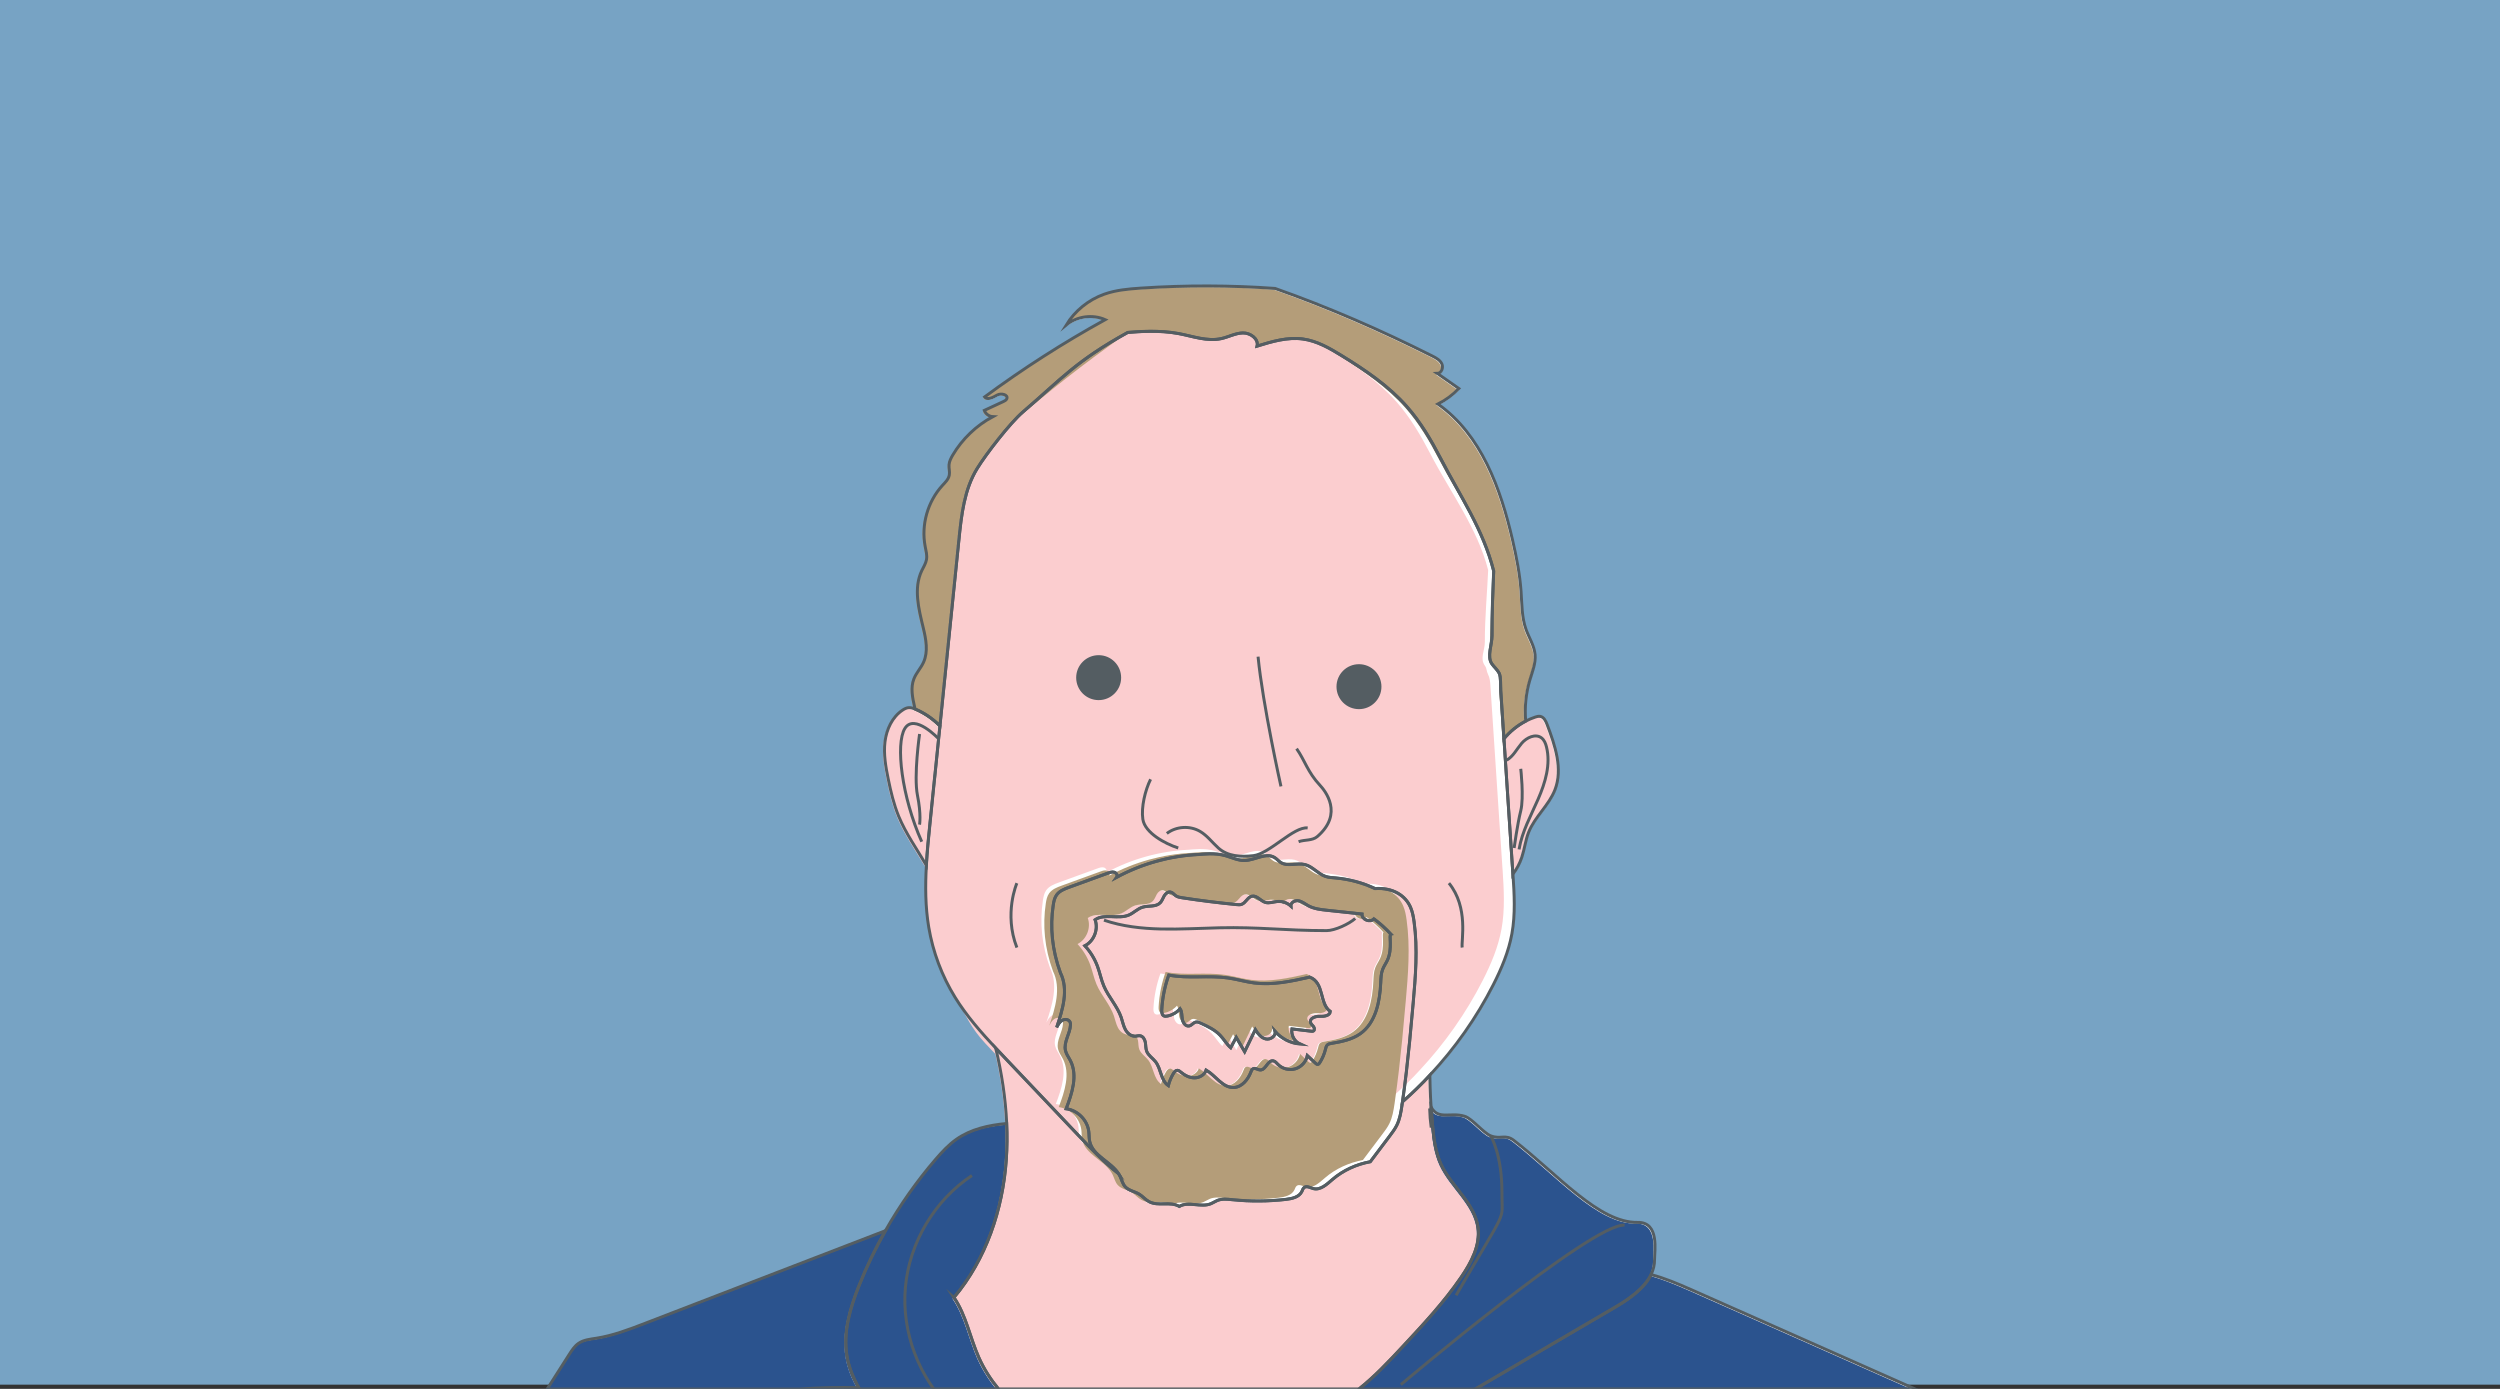 <?xml version="1.0" encoding="UTF-8"?>
<svg id="Layer_1" xmlns="http://www.w3.org/2000/svg" xmlns:xlink="http://www.w3.org/1999/xlink" version="1.1" viewBox="0 0 841.89 467.72">
  <rect x="0" y="0" width="841.89" height="467.72" fill="#333333" stroke="none"/>
  <!-- Generator: Adobe Illustrator 29.5.0, SVG Export Plug-In . SVG Version: 2.1.0 Build 137)  -->
  <defs>
    <style>
      .st0, .st1 {
        fill: none;
      }

      .st2 {
        fill: #77a3c4;
      }

      .st3 {
        fill: #fbcdcf;
      }

      .st1, .st4 {
        stroke: #545d62;
        stroke-miterlimit: 10;
      }

      .st5 {
        fill: #b49d79;
      }

      .st6 {
        fill: #fff;
      }

      .st4 {
        fill: #545d62;
      }

      .st7 {
        fill: #9abbd4;
      }

      .st8 {
        fill: #2b538e;
      }

      .st9 {
        clip-path: url(#clippath);
      }
    </style>
    <clipPath id="clippath">
      <rect class="st0" x="8.08" y="-560.13" width="841.89" height="468.22"/>
    </clipPath>
  </defs>
  <rect class="st2" width="841.89" height="466.29"/>
  <g class="st9">
    <path class="st6" d="M745.21-29.68c-16.51-22.57-31.19-46.48-43.86-71.41-10.16-20-19.19-40.91-33.54-58.16-24.72-29.72-64.92-45.78-103.31-41.27-5.11.6-10.27,1.54-15.37.87-6.47-.85-12.29-4.2-17.93-7.48-5.35-3.12-10.69-6.23-16.04-9.35-2.68-1.56-5.42-3.15-8.47-3.75-4.24-.83-8.59.33-12.7,1.66-1.28.42-2.56.87-3.83,1.33,2.08,1.8,4.38,3.27,7.07,4.17,3.34,1.12,7.33,1.42,9.49,4.21,1.46,1.88,1.64,4.41,1.98,6.77,1.45,10.32,6.65,19.75,12.76,28.19,6.11,8.44,13.21,16.13,19.22,24.64.82,1.16,1.66,2.56,1.26,3.92-.65,2.2-3.7,2.32-5.97,1.96-16.45-2.58-32.77-6-48.88-10.22-1.67-.44-3.35-.89-4.89-1.66-.77-.39-1.5-.85-2.33-1.1-3.66-1.11-6.99,2.27-9.56,5.11-6.46,7.12-14.45,12.84-23.27,16.68-1.97,2.88,1.15,6.97-.14,10.22-.5,1.27-1.61,2.18-2.67,3.04-7.49,6.05-14.98,12.11-22.48,18.16-.02.08-.03.16-.06.24-.06-.02-.12-.04-.18-.05-.41-.11-.82-.23-1.23-.36-9.83-3.02-17.72-10.68-27.31-14.55-7.64-3.08-17.05-4.25-21.48-11.2-2.09-3.28-2.62-7.28-4.03-10.9s-4.35-7.21-8.24-7.24c-3.62-.02-6.43,2.98-8.9,5.62-12.01,12.87-27.02,22.49-41.86,31.97-.77.49-1.65,1.01-2.54.81-1.88-.41-1.77-3.12-1.21-4.96,6.99-22.71,13.93-45.54,17.37-69.04.13-.87.28-1.75.45-2.64-7.79,3.53-15.59,7.13-23.4,10.74-8.25,3.8-17.64,9.14-18.53,18.18-8.21,3.95-18.25-2.17-26.97.49-8.85,2.7-13.31,13.45-22.13,16.27-2.52.81-5.21.89-7.82,1.34-7.17,1.25-13.52,5.25-19.65,9.18-11.36,7.27-23.38,15.31-28.44,27.81-3.33,8.23-3.2,17.37-3.93,26.21-2.25,27.16-13.09,53.84-9.59,80.86,44.49,7.55,90.13,1.89,135.09.33,93.12-3.25,186.29,11.29,279.34,6.43,25.41,2.46,48.16,1.61,70.8.76,13.12-.49,26.33-.99,39.16-3.78,8.98-1.94,17.67-4.98,26.34-8.02,9.41-3.29,18.82-6.58,28.22-9.87,3.1-1.08,6.43-2.35,8.17-5.13,3.12-4.98-.55-11.29-4.01-16.03Z"/>
    <path class="st7" d="M746.33-25.79c-16.51-22.57-31.19-46.48-43.86-71.41-10.16-20-19.19-40.91-33.54-58.16-24.72-29.72-64.92-45.78-103.31-41.27-5.11.6-10.27,1.54-15.37.87-6.47-.85-12.29-4.2-17.93-7.48-5.35-3.12-10.69-6.23-16.04-9.35-2.68-1.56-5.42-3.15-8.47-3.75-4.24-.83-8.59.33-12.7,1.66-1.28.42-2.56.87-3.83,1.33,2.08,1.8,4.38,3.27,7.07,4.17,3.34,1.12,7.33,1.42,9.49,4.21,1.46,1.88,1.64,4.41,1.98,6.77,1.45,10.32,6.65,19.75,12.76,28.19,6.11,8.44,13.21,16.13,19.22,24.64.82,1.16,1.66,2.56,1.26,3.92-.65,2.2-3.7,2.32-5.97,1.96-16.45-2.58-32.77-6-48.88-10.22-1.67-.44-3.35-.89-4.89-1.66-.77-.39-1.5-.85-2.33-1.1-3.66-1.11-6.99,2.27-9.56,5.11-6.46,7.12-14.45,12.84-23.27,16.68-1.97,2.88,1.15,6.97-.14,10.22-.5,1.27-1.61,2.18-2.67,3.04-7.49,6.05-14.98,12.11-22.48,18.16-.02.08-.03.16-.06.24-.06-.02-.12-.04-.18-.05-.41-.11-.82-.23-1.23-.36-9.83-3.02-17.72-10.68-27.31-14.55-7.64-3.08-17.05-4.25-21.48-11.2-2.09-3.28-2.62-7.28-4.03-10.9s-4.35-7.21-8.24-7.24c-3.62-.02-6.43,2.98-8.9,5.62-12.01,12.87-27.02,22.49-41.86,31.97-.77.49-1.65,1.01-2.54.81-1.88-.41-1.77-3.12-1.21-4.96,6.99-22.71,13.93-45.54,17.37-69.04.13-.87.28-1.75.45-2.64-7.79,3.53-15.59,7.13-23.4,10.74-8.25,3.8-17.64,9.14-18.53,18.18-8.21,3.95-18.25-2.17-26.97.49-8.85,2.7-13.31,13.45-22.13,16.27-2.52.81-5.21.89-7.82,1.34-7.17,1.25-13.52,5.25-19.65,9.18-11.36,7.27-23.38,15.31-28.44,27.81-3.33,8.23-3.2,17.37-3.93,26.21-2.25,27.16-13.09,53.84-9.59,80.86,44.49,7.55,90.13,1.89,135.09.33,93.12-3.25,186.29,11.29,279.34,6.43,25.41,2.46,48.16,1.61,70.8.76,13.12-.49,26.33-.99,39.16-3.78,8.98-1.94,17.67-4.98,26.34-8.02,9.41-3.29,18.82-6.58,28.22-9.87,3.1-1.08,6.43-2.35,8.17-5.13,3.12-4.98-.55-11.29-4.01-16.03Z"/>
    <path class="st1" d="M746.33-29.68c-16.51-22.57-31.19-46.48-43.86-71.41-10.16-20-19.19-40.91-33.54-58.16-24.72-29.72-64.92-45.78-103.31-41.27-5.11.6-10.27,1.54-15.37.87-6.47-.85-12.29-4.2-17.93-7.48-5.35-3.12-10.69-6.23-16.04-9.35-2.68-1.56-5.42-3.15-8.47-3.75-4.24-.83-8.59.33-12.7,1.66-1.28.42-2.56.87-3.83,1.33,2.08,1.8,4.38,3.27,7.07,4.17,3.34,1.12,7.33,1.42,9.49,4.21,1.46,1.88,1.64,4.41,1.98,6.77,1.45,10.32,6.65,19.75,12.76,28.19,6.11,8.44,13.21,16.13,19.22,24.64.82,1.16,1.66,2.56,1.26,3.92-.65,2.2-3.7,2.32-5.97,1.96-16.45-2.58-32.77-6-48.88-10.22-1.67-.44-3.35-.89-4.89-1.66-.77-.39-1.5-.85-2.33-1.1-3.66-1.11-6.99,2.27-9.56,5.11-6.46,7.12-14.45,12.84-23.27,16.68-1.97,2.88,1.15,6.97-.14,10.22-.5,1.27-1.61,2.18-2.67,3.04-7.49,6.05-14.98,12.11-22.48,18.16-.02.08-.03.16-.06.24-.06-.02-.12-.04-.18-.05-.41-.11-.82-.23-1.23-.36-9.83-3.02-17.72-10.68-27.31-14.55-7.64-3.08-17.05-4.25-21.48-11.2-2.09-3.28-2.62-7.28-4.03-10.9s-4.35-7.21-8.24-7.24c-3.62-.02-6.43,2.98-8.9,5.62-12.01,12.87-27.02,22.49-41.86,31.97-.77.49-1.65,1.01-2.54.81-1.88-.41-1.77-3.12-1.21-4.96,6.99-22.71,13.93-45.54,17.37-69.04.13-.87.28-1.75.45-2.64-7.79,3.53-15.59,7.13-23.4,10.74-8.25,3.8-17.64,9.14-18.53,18.18-8.21,3.95-18.25-2.17-26.97.49-8.85,2.7-13.31,13.45-22.13,16.27-2.52.81-5.21.89-7.82,1.34-7.17,1.25-13.52,5.25-19.65,9.18-11.36,7.27-23.38,15.31-28.44,27.81-3.33,8.23-3.2,17.37-3.93,26.21-2.25,27.16-13.09,53.84-9.59,80.86,44.49,7.55,90.13,1.89,135.09.33,93.12-3.25,186.29,11.29,279.34,6.43,25.41,2.46,48.16,1.61,70.8.76,13.12-.49,26.33-.99,39.16-3.78,8.98-1.94,17.67-4.98,26.34-8.02,9.41-3.29,18.82-6.58,28.22-9.87,3.1-1.08,6.43-2.35,8.17-5.13,3.12-4.98-.55-11.29-4.01-16.03Z"/>
  </g>
  <path class="st6" d="M569.42,434.64c-4.26-1.89-8.76-3.79-13.3-4.99.76-1.57,1.2-3.28,1.18-5.12-.03-2.69,1.73-12.6-5.66-12.46-13.15.25-26.92-16.16-41.71-27.6-2.91-2.25-4.4-.22-7.83-1.56-2.4-.94-6.27-5.82-8.73-6.57-4.89-1.5-8.79,1.39-11.31-3.05,0,0,0,0,0,0-.14-2.13-.25-4.26-.32-6.39-.05-1.45-.09-2.91-.11-4.37,8.49-9.07,15.71-19.33,21.34-30.4,2.78-5.47,5.19-11.18,6.28-17.21,1.2-6.6.8-13.37.36-20.07,1.28-1.72,2.3-3.63,2.98-5.67.93-2.78,1.24-5.76,2.32-8.48,2.09-5.22,6.83-9.05,8.86-14.29,2.73-7.04.04-14.89-2.63-21.95-.45-1.19-1.1-2.54-2.34-2.77-.56-.1-1.12.06-1.66.24-1.11.37-2.18.83-3.21,1.36-.39-4.67.08-9.41,1.42-13.9.83-2.79,2.01-5.59,1.75-8.49-.26-3.01-2.03-5.65-3.05-8.5-1.45-4.05-1.37-8.46-1.67-12.75-.41-5.83-1.54-11.58-2.85-17.27-4.01-17.39-10.55-35.62-25.15-45.88,2.63-1.32,5.03-3.1,7.06-5.23-2.42-1.7-4.85-3.39-7.27-5.09,1.41-.02,2.12-1.94,1.53-3.22-.59-1.28-1.94-2-3.2-2.64-17.24-8.67-34.95-16.41-52.95-22.76-15.03-1.08-30.14-1.11-45.17-.11-4.19.28-8.43.65-12.39,2.06-5.27,1.87-9.87,5.6-12.79,10.37,3.59-2.96,8.89-3.69,13.15-1.8-14.09,7.77-27.66,16.46-40.61,26.01.96,1.21,2.83.15,4.18-.61,1.35-.76,3.88-.17,3.27,1.25-.2.47-.7.72-1.16.93-2.14.99-4.27,1.99-6.41,2.98.45,1.18,1.63,2.04,2.88,2.1-5.56,2.98-10.28,7.5-13.49,12.92-.6,1.02-1.17,2.1-1.26,3.28-.09,1.17.3,2.36.08,3.51-.27,1.39-1.37,2.44-2.33,3.48-4.97,5.43-7.18,13.27-5.79,20.49.28,1.47.71,2.97.45,4.45-.24,1.34-1.01,2.51-1.6,3.74-2.8,5.91-1.04,12.85.5,19.21.93,3.85,1.74,8.06.09,11.66-.89,1.95-2.45,3.56-3.23,5.55-1.18,2.99-.48,6.35.24,9.48.05.22.1.45.15.67-.72-.3-1.47-.55-2.24-.48-.71.07-1.36.41-1.95.8-3.53,2.32-5.46,6.52-5.97,10.71-.5,4.19.25,8.42,1.1,12.55.87,4.25,1.86,8.5,3.51,12.51,2.38,5.78,6.11,11.04,9.3,16.46-.41,7.02-.37,14.03.79,20.95,1.4,8.32,4.42,16.37,8.85,23.55,3.85,6.24,8.7,11.77,13.72,17.14,1.99,8.34,3.31,16.83,3.69,25.35-6.07.58-12.02,1.87-16.94,5.33-2.62,1.84-4.81,4.23-6.91,6.65-6.42,7.45-12.1,15.54-16.96,24.09-26.98,10.4-53.97,20.8-80.95,31.2-5.34,2.06-10.74,4.13-16.39,5.02-2.09.33-4.29.53-6.03,1.73-1.33.91-2.23,2.31-3.1,3.67-2.49,3.9-4.97,7.8-7.46,11.7h85.26c6.58-.43,13.14-.62,19.68-.42.08.14.17.28.25.42h355.39c-25.18-11.18-50.37-22.35-75.55-33.53Z"/>
  <g>
    <path class="st5" d="M316.04,244.87c2.13-20.92,4.27-41.85,6.4-62.77.84-8.25,1.79-16.82,6.13-23.88,3-4.89,7.43-8.7,11.78-12.44,12.98-11.13,25.96-22.26,38.94-33.4,3.63-.27,10.54-.85,17.11.38,4.79.9,9.65,2.75,14.41,1.69,2.45-.54,4.75-1.85,7.25-1.9,2.51-.06,5.36,1.98,4.78,4.43,5.02-1.54,10.23-3.1,15.43-2.39,4.72.64,8.97,3.09,13.03,5.58,7.96,4.88,15.8,10.18,21.98,17.19,4.58,5.2,8.13,11.21,11.32,17.36,6.66,12.86,14.86,23.54,18.4,37.58-.26,6.31-1.36,19.77-1.32,27.58.01,3.03-1.03,1.21.73,3.68.77,1.09,1.84,1.97,2.45,3.15.62,1.2-.05,4.96.04,6.31.36,5.4.71,10.8,1.07,16.2,2.02-2.44,4.52-4.49,7.33-5.95-.39-4.67.08-9.41,1.42-13.9.83-2.79,2.01-5.59,1.75-8.49-.26-3.01-2.03-5.65-3.05-8.5-1.45-4.05-1.37-8.46-1.67-12.75-.41-5.83-1.54-11.58-2.85-17.27-4.01-17.39-10.55-35.62-25.15-45.88,2.63-1.32,5.03-3.1,7.06-5.23-2.42-1.7-4.85-3.39-7.27-5.09,1.41-.02,2.12-1.94,1.53-3.22-.59-1.28-1.94-2-3.2-2.64-17.24-8.67-34.95-16.41-52.95-22.76-15.03-1.08-30.14-1.11-45.17-.11-4.19.28-8.43.65-12.39,2.06-5.27,1.87-9.87,5.6-12.79,10.37,3.59-2.96,8.89-3.69,13.15-1.8-14.09,7.77-27.66,16.46-40.61,26.01.96,1.21,2.83.15,4.18-.61,1.35-.76,3.88-.17,3.27,1.25-.2.47-.7.72-1.16.93-2.14.99-4.27,1.99-6.41,2.98.45,1.18,1.63,2.04,2.88,2.1-5.56,2.98-10.28,7.5-13.49,12.92-.6,1.02-1.17,2.1-1.26,3.28-.09,1.17.3,2.36.08,3.51-.27,1.39-1.37,2.44-2.33,3.48-4.97,5.43-7.18,13.27-5.79,20.49.28,1.47.71,2.97.45,4.45-.24,1.34-1.01,2.51-1.6,3.74-2.8,5.91-1.04,12.85.5,19.21.93,3.85,1.74,8.06.09,11.66-.89,1.95-2.45,3.56-3.23,5.55-1.18,2.99-.48,6.35.24,9.48.05.22.1.45.15.67.06.03.12.05.19.08,3.04,1.31,5.8,3.23,8.15,5.57Z"/>
    <path class="st3" d="M520.52,244.44c-.45-1.19-1.1-2.54-2.34-2.77-.56-.1-1.12.06-1.66.24-1.11.37-2.18.83-3.21,1.36-2.81,1.46-5.31,3.5-7.33,5.95.18,2.69.36,5.39.53,8.08.82,12.36,1.63,24.73,2.45,37.09,0,.15.02.3.03.45,1.28-1.72,2.3-3.63,2.98-5.67.93-2.78,1.24-5.76,2.32-8.48,2.09-5.22,6.83-9.05,8.86-14.29,2.73-7.04.04-14.89-2.63-21.95Z"/>
    <path class="st3" d="M314.29,262.02c.58-5.72,1.17-11.44,1.75-17.16-2.34-2.34-5.1-4.26-8.15-5.57-.06-.03-.12-.05-.19-.08-.72-.3-1.47-.55-2.24-.48-.71.07-1.36.41-1.95.8-3.53,2.32-5.46,6.52-5.97,10.71-.5,4.19.25,8.42,1.1,12.55.87,4.25,1.86,8.5,3.51,12.51,2.38,5.78,6.11,11.04,9.3,16.46.27-4.72.75-9.44,1.23-14.13.53-5.21,1.06-10.42,1.59-15.62Z"/>
    <path class="st3" d="M471.9,453.86c6.92-7.43,13.88-14.89,19.62-23.27,3.43-5,6.52-10.82,5.71-16.83-1.11-8.21-8.96-13.73-12.45-21.25-1.84-3.97-2.41-8.41-2.82-12.77-.41-4.27-.36-2.17-.52-6.46-.14-2.13-.25-4.26-.32-6.39-.05-1.45-.09-2.91-.11-4.37-.42.45-.84.9-1.27,1.35-.24.25-.46.5-.7.75-.83.85-1.68,1.69-2.54,2.52-1.54,1.49-3.11,2.94-4.7,4.36-.06.39-.11.77-.16,1.16-.34,2.3-.72,4.64-1.76,6.73-.63,1.26-1.48,2.4-2.33,3.52-2.19,2.91-4.39,5.82-6.58,8.73-4.63.85-9.15,2.88-12.76,5.99-1.88,1.62-4.04,3.69-6.45,3.05-1.04-.28-2.22-1.03-3.07-.35-.41.33-.54.88-.77,1.35-.91,1.87-3.28,2.4-5.35,2.64-5.97.68-12.01.72-17.99.11-1.71-.17-3.5-.39-5.1.25-.77.31-1.45.8-2.22,1.11-3.34,1.36-7.51-.92-10.62.9-3.1-1.79-7.12.04-10.17-1.6-1.22-.65-2.11-1.78-3.28-2.51-1.55-.95-3.56-1.19-4.77-2.54-.85-.95-1.13-2.27-1.69-3.43-.14-.3-.3-.58-.48-.86-5.03-3.98-9.5-8.66-13.92-13.33-8-8.43-15.99-16.86-23.99-25.29-1.17-1.23-2.34-2.47-3.51-3.72,1.99,8.34,3.31,16.83,3.69,25.35.18,4.06.15,8.12-.13,12.18-1.17,16.79-6.79,33.54-17.62,46.42,4.1,6.04,5.39,13.5,8.35,20.17,1.71,3.85,3.97,7.4,6.63,10.63h121.41c5.35-4.26,10.08-9.3,14.75-14.31Z"/>
    <path class="st3" d="M505.99,292.83c0-.15-.02-.3-.03-.45-.82-12.36-1.63-24.73-2.45-37.09-.18-2.69-.36-5.39-.53-8.08-.36-5.4-.71-10.8-1.07-16.2-.09-1.35-.19-2.73-.81-3.93-.61-1.19-.3-1.83-1.07-2.92-1.75-2.47.01-4.98,0-8.01-.04-7.81.86-17.83,1.12-24.14-3.54-14.05-12.88-26.44-19.54-39.31-3.19-6.15-6.74-12.16-11.32-17.36-6.17-7-14.02-12.31-21.98-17.19-4.06-2.49-4.82-3.36-9.54-4-5.2-.71-10.41.85-15.43,2.39.58-2.44-2.27-4.48-4.78-4.43-2.51.06-7.89,1.98-10.39,2.21-4.24.39-12.06-3.05-17.83-2.71-6.68.39-7.41.48-11.04.75-15.84,11.2-25.66,19.09-38.64,30.22-4.35,3.73-9.07,10.73-12.08,15.61-4.34,7.07-5.29,15.63-6.13,23.88-2.13,20.92-3.78,41.42-5.92,62.35-.58,5.72-1.17,11.44-1.75,17.16-.53,5.21-4.55,8.84-5.08,14.05-.48,4.69,2.53,10.98,2.26,15.7-.41,7.02-.37,14.03.79,20.95,1.4,8.32,4.42,16.37,8.85,23.55,3.85,6.24,5.21,10.2,10.23,15.56,1.16,1.25,2.33,2.49,3.51,3.72,8,8.43,15.99,16.86,23.99,25.29,4.42,4.66,8.89,9.35,13.92,13.33-2.64-4.16-8.75-6.07-9.78-10.93-.24-1.12-.16-2.27-.31-3.41-.49-3.83-3.78-7.12-7.61-7.61,1.99-5.22,3.96-11.21,1.43-16.19-.09-.17-.18-.33-.28-.5-.53-.94-1.13-1.84-1.38-2.89-.68-2.87,1.54-5.65,1.68-8.6.02-.34,0-.7-.14-1.01-.41-.93-1.76-1.09-2.64-.58-.88.51-1.4,1.46-1.87,2.36,2.05-5.96,4.07-12.7,1.27-18.36-2.83-7.78-3.53-15.43-2.42-22.81.18-1.19.42-2.42,1.12-3.4.98-1.39,2.68-2.04,4.28-2.62,4.34-1.58,8.68-3.16,13.02-4.74.69-.25,1.44-.5,2.14-.3.7.21,1.23,1.11.8,1.7,8.5-4.59,18.04-7.24,27.69-7.68,1.22-.06,5.31-.7,9.19.47,2.08.63,4.13,1.62,6.3,1.55,3.47-.11,7.16-2.84,10.08-.95.72.47,1.27,1.17,2,1.63,2.31,1.47,5.41.04,8.08.68,2.62.62,4.41,3.13,6.96,4,1.09.37,2.25.42,3.4.52,4.6.4,9.13,1.62,13.31,3.58,6.15-.39,10.32,2.42,11.99,6.4.63,1.51.92,3.13,1.15,4.75,1.26,9.15.49,18.44-.32,27.64-.37,4.23-.75,8.45-1.17,12.67-.67,6.8-1.44,13.6-2.41,20.36,1.6-1.42,3.17-2.87,4.7-4.36.86-.83,1.7-1.67,2.54-2.52.24-.24.47-.5.7-.75.43-.45.85-.9,1.27-1.35,8.49-9.07,15.71-19.33,21.34-30.4,2.78-5.47,5.19-11.18,6.28-17.21,1.2-6.6.8-13.37.36-20.07Z"/>
    <path class="st8" d="M288.86,433.24c2.53-6.32,5.5-12.47,8.86-18.39-26.98,10.4-53.97,20.8-80.95,31.2-5.34,2.06-10.74,4.13-16.39,5.02-2.09.33-4.29.53-6.03,1.73-1.33.91-2.23,2.31-3.1,3.67-2.49,3.9-4.97,7.8-7.46,11.7h85.26c6.58-.43,13.14-.62,19.68-.42-1.91-3.35-3.36-6.9-3.99-10.71-1.35-8.04,1.1-16.23,4.13-23.8Z"/>
    <path class="st8" d="M568.81,434.64c-4.26-1.89-8.76-3.79-13.3-4.99-2.3,4.75-7.57,8.34-12.38,11.15-15.59,9.12-31.18,18.24-46.77,27.36h148c-25.18-11.18-50.37-22.35-75.55-33.53Z"/>
    <path class="st8" d="M555.51,429.65c.76-1.57,1.2-3.28,1.18-5.12-.03-2.69,1.73-12.6-5.66-12.46-13.15.25-26.92-16.16-41.71-27.6-2.91-2.25-4.4-.22-7.83-1.56-2.4-.94-6.27-5.82-8.73-6.57-4.89-1.5-8.79,1.39-11.31-3.05,0,0,0,0,0,0,.14,2.16.31,4.31.52,6.46.41,4.36.98,8.79,2.82,12.77,3.48,7.52,11.33,13.04,12.45,21.25.82,6.01-2.28,11.83-5.71,16.83-5.74,8.38-12.7,15.84-19.62,23.27-4.67,5.02-9.4,10.05-14.75,14.31h39.21c15.59-9.12,31.18-18.24,46.77-27.36,4.81-2.81,10.08-6.4,12.38-11.15Z"/>
    <path class="st1" d="M481.45,373.28c.16,4.29.11,2.19.52,6.46-.2-2.15-.38-4.31-.52-6.46Z"/>
    <path class="st8" d="M320.77,437.37c10.82-12.88,16.45-29.63,17.62-46.42.28-4.06.31-8.12.13-12.18-6.07.58-12.02,1.87-16.94,5.33-2.62,1.84-4.81,4.23-6.91,6.65-6.42,7.45-12.1,15.54-16.96,24.09-3.36,5.92-6.33,12.07-8.86,18.39-3.03,7.57-5.48,15.76-4.13,23.8.64,3.81,2.09,7.36,3.99,10.71.08.14.17.28.25.42h46.78c-2.66-3.23-4.92-6.78-6.63-10.63-2.96-6.67-4.25-14.13-8.35-20.17Z"/>
    <path class="st3" d="M459.87,308.85c-1.22,1.45-4.13.28-4.01-1.61-3.9-.42-7.81-.83-11.71-1.25-2.21-.24-4.48-.49-6.42-1.56-1.06-.59-2.03-1.42-3.23-1.64-1.19-.22-2.7.57-2.59,1.78-1.23-1.12-2.94-1.69-4.6-1.54-1.35.12-2.71.69-4.01.3-1.62-.5-2.83-2.43-4.49-2.09-1.49.3-2.09,2.27-3.52,2.76-.53.18-1.11.13-1.67.07-6.13-.6-12.25-1.36-18.34-2.3-.73-.11-1.48-.24-2.09-.65-.6-.41-1.05-1.11-1.77-1.27-.88-.2-1.71.51-2.17,1.29-.46.78-.72,1.68-1.35,2.33-1.46,1.49-3.95.87-5.94,1.48-1.7.52-2.98,1.94-4.62,2.64-3.57,1.52-8.16-.61-11.36,1.58,1.19,3.22-.37,7.21-3.44,8.77,1.87,2.02,3.33,4.41,4.27,6.99.79,2.16,1.22,4.45,2.12,6.57,1.58,3.72,4.54,6.76,5.85,10.59.46,1.35.71,2.79,1.39,4.05.68,1.26,1.95,2.35,3.38,2.25.52-.04,1.04-.23,1.56-.15,1.01.15,1.61,1.22,1.79,2.22.18,1,.09,2.06.46,3.01.56,1.44,2.02,2.3,2.97,3.51,1.9,2.44,1.76,6.31,4.31,8.06.37-1.45.96-2.84,1.73-4.12.3-.5.73-1.04,1.31-1.04.46,0,.84.33,1.2.63,1.29,1.08,2.88,1.92,4.57,1.91,1.69,0,3.43-1.01,3.93-2.62,3.24,1.88,5.54,6.01,9.28,5.87,2.77-.1,4.84-2.68,5.81-5.28.14-.37.29-.78.62-.99.75-.48,1.67.36,2.56.36,1.85,0,2.47-3.36,4.3-3.07.67.11,1.13.71,1.61,1.2,1.49,1.5,3.82,2.09,5.84,1.49,2.02-.6,3.65-2.38,4.06-4.45.92.86,1.83,1.71,2.75,2.57.22.2.47.42.77.38.29-.03.49-.3.64-.54.9-1.41,1.57-2.97,1.96-4.6.12-.5.23-1.03.6-1.39.37-.36.9-.46,1.41-.54,3.39-.57,6.88-1.26,9.68-3.24,5.23-3.71,6.62-10.82,6.9-17.23.07-1.5.1-3.03.64-4.43.42-1.09,1.12-2.05,1.61-3.11,1.81-3.96.37-8.57,1.17-8.75-1.75-1.9-3.67-3.63-5.74-5.17ZM441.63,341.69c-1.46-.07-3.49.67-3.1,2.08.15.55.66.91,1,1.36.34.45.46,1.22-.04,1.5-.23.13-.5.1-.76.07-2.15-.25-4.31-.51-6.46-.76-.36,2.04.83,4.24,2.72,5.08-3.22-.27-6.31-1.85-8.43-4.29.44,1.56-1.52,2.94-3.1,2.58-1.58-.36-2.67-1.77-3.53-3.15-1.2,2.49-2.39,4.97-3.59,7.46-.94-1.62-1.88-3.23-2.83-4.85l-1.87,3.51c-1.38-1.22-2.29-2.89-3.57-4.22-1.76-1.84-4.13-2.96-6.44-4.04-.56-.26-1.17-.53-1.77-.38-.82.2-1.33,1.1-2.16,1.29-1.18.28-2.14-1.05-2.35-2.24-.21-1.2-.07-2.52-.73-3.54-1.12,1.24-2.64,2.12-4.28,2.45-.42.09-.89.13-1.26-.08-.63-.36-.69-1.24-.65-1.97.21-4,1.01-7.97,2.36-11.74,6.56,1.27,13.38,0,19.99.97,2.95.43,5.82,1.29,8.77,1.68,6.25.81,12.56-.58,18.71-1.96,4.97,1.87,3.17,8.92,6.91,11.56-.07,1.46-2.09,1.72-3.55,1.65Z"/>
    <path class="st5" d="M440,328.01c-6.15,1.38-12.46,2.77-18.71,1.96-2.95-.38-5.82-1.25-8.77-1.68-6.61-.96-13.43.3-19.99-.97-1.35,3.77-2.15,7.74-2.36,11.74-.04.73.02,1.61.65,1.97.37.21.84.17,1.26.08,1.64-.33,3.17-1.2,4.28-2.45.67,1.02.53,2.34.73,3.54.21,1.2,1.16,2.52,2.35,2.24.82-.19,1.33-1.1,2.16-1.29.6-.14,1.21.12,1.77.38,2.31,1.08,4.68,2.19,6.44,4.04,1.28,1.33,2.19,3,3.57,4.22l1.87-3.51c.94,1.62,1.88,3.23,2.83,4.85,1.2-2.49,2.39-4.97,3.59-7.46.85,1.38,1.95,2.79,3.53,3.15,1.58.36,3.54-1.02,3.1-2.58,2.11,2.45,5.2,4.02,8.43,4.29-1.89-.83-3.08-3.04-2.72-5.08,2.15.25,4.31.51,6.46.76.26.03.53.06.76-.07.5-.28.38-1.05.04-1.5-.34-.45-.84-.81-1-1.36-.4-1.41,1.64-2.15,3.1-2.08s3.48-.19,3.55-1.65c-3.74-2.63-1.94-9.68-6.91-11.56Z"/>
    <path class="st5" d="M473.37,337.47c.81-9.2,1.59-18.49.32-27.64-.22-1.62-.51-3.24-1.15-4.75-1.67-3.99-5.84-6.79-11.99-6.4-4.18-1.96-8.71-3.18-13.31-3.58-1.15-.1-2.31-.15-3.4-.52-2.55-.87-4.34-3.38-6.96-4-2.67-.64-5.77.79-8.08-.68-.73-.46-1.27-1.17-2-1.63-2.92-1.88-6.61.85-10.08.95-2.18.07-4.22-.92-6.3-1.55-3.88-1.17-7.97-.53-9.19-.47-9.65.45-19.19,3.09-27.69,7.68.43-.59-.09-1.49-.8-1.7-.7-.21-1.45.04-2.14.3-4.34,1.58-8.68,3.16-13.02,4.74-1.6.58-3.3,1.24-4.28,2.62-.7.98-.94,2.21-1.12,3.4-1.11,7.38-.42,15.03,2.42,22.81,2.8,5.65.78,12.39-1.27,18.36.47-.9.99-1.85,1.87-2.36.88-.51,2.23-.35,2.64.58.14.31.15.67.14,1.01-.14,2.95-2.36,5.73-1.68,8.6.25,1.04.85,1.95,1.38,2.89.09.17.19.33.28.5,2.54,4.98.57,10.97-1.43,16.19,3.83.49,7.12,3.78,7.61,7.61.15,1.13.07,2.29.31,3.41,1.03,4.86,7.14,6.77,9.78,10.93.18.28.34.56.48.86.55,1.15.83,2.47,1.69,3.43,1.21,1.35,3.22,1.59,4.77,2.54,1.17.72,2.07,1.86,3.28,2.51,3.04,1.63,7.07-.19,10.17,1.6,3.11-1.82,7.28.46,10.62-.9.77-.31,1.45-.8,2.22-1.11,1.6-.64,3.39-.42,5.1-.25,5.98.61,12.02.57,17.99-.11,2.07-.24,4.44-.77,5.35-2.64.23-.47.36-1.02.77-1.35.84-.67,2.02.08,3.07.35,2.4.64,4.57-1.43,6.45-3.05,3.61-3.11,8.13-5.14,12.76-5.99,2.19-2.91,4.39-5.82,6.58-8.73.85-1.13,1.7-2.26,2.33-3.52,1.04-2.08,1.42-4.43,1.76-6.73.06-.39.11-.77.16-1.16.97-6.77,1.74-13.56,2.41-20.36.42-4.22.79-8.45,1.17-12.67ZM464.75,322.77c-.49,1.06-1.19,2.02-1.61,3.11-.54,1.4-.57,2.93-.64,4.43-.28,6.41-1.67,13.52-6.9,17.23-2.8,1.99-6.3,2.68-9.68,3.24-.5.08-1.04.18-1.41.54-.37.36-.48.89-.6,1.39-.4,1.63-1.06,3.19-1.96,4.6-.16.24-.35.51-.64.54-.29.04-.55-.18-.77-.38-.92-.86-1.83-1.71-2.75-2.57-.42,2.07-2.04,3.85-4.06,4.45-2.02.61-4.35.01-5.84-1.49-.48-.48-.94-1.09-1.61-1.2-1.83-.3-2.45,3.07-4.3,3.07-.89,0-1.81-.83-2.56-.36-.34.21-.48.62-.62.99-.97,2.6-3.03,5.17-5.81,5.28-3.74.14-6.04-3.99-9.28-5.87-.49,1.61-2.24,2.62-3.93,2.62-1.69,0-3.28-.83-4.57-1.91-.35-.3-.74-.63-1.2-.63-.58,0-1.01.54-1.31,1.04-.77,1.28-1.36,2.67-1.73,4.12-2.55-1.75-2.41-5.62-4.31-8.06-.95-1.22-2.41-2.07-2.97-3.51-.37-.95-.28-2.01-.46-3.01-.18-1-.78-2.08-1.79-2.22-.52-.08-1.04.12-1.56.15-1.43.1-2.7-.99-3.38-2.25-.68-1.26-.93-2.7-1.39-4.05-1.31-3.82-4.27-6.87-5.85-10.59-.9-2.12-1.33-4.41-2.12-6.57-.94-2.58-2.41-4.97-4.27-6.99,3.06-1.55,4.63-5.55,3.44-8.77,3.2-2.19,7.79-.06,11.36-1.58,1.64-.7,2.92-2.12,4.62-2.64,1.99-.61,4.48,0,5.94-1.48.63-.64.9-1.55,1.35-2.33.46-.78,1.29-1.49,2.17-1.29.71.16,1.16.86,1.77,1.27.61.42,1.36.54,2.09.65,6.09.93,12.21,1.7,18.34,2.3.56.05,1.13.11,1.67-.07,1.44-.48,2.04-2.45,3.52-2.76,1.66-.34,2.87,1.6,4.49,2.09,1.29.4,2.66-.17,4.01-.3,1.66-.15,3.37.42,4.6,1.54-.1-1.21,1.4-2,2.59-1.78,1.19.22,2.17,1.05,3.23,1.64,1.94,1.07,4.22,1.33,6.42,1.56,3.9.42,7.81.83,11.71,1.25-.13,1.9,2.78,3.07,4.01,1.61,2.07,1.54,3.99,3.28,5.74,5.17-.8.18.64,4.79-1.17,8.75Z"/>
  </g>
  <path class="st1" d="M387.47,262.43c-1.83,3.66-3.21,9.4-2.61,13.45.68,4.59,7.5,8.26,11.92,9.68"/>
  <path class="st1" d="M392.94,280.67c3.15-2.42,7.79-2.7,11.21-.68,2.38,1.4,4.07,3.71,6.12,5.56,3.19,2.87,7.52,3.07,11.79,2.6,5.46-.61,13.6-9.88,18.3-9.34"/>
  <path class="st1" d="M437.31,283.45c2.06-.74,4.62-.29,6.28-1.72,8.99-7.74,2.59-15.49.88-17.32-4.12-4.4-5.04-8.32-7.84-12.3"/>
  <path class="st1" d="M456.38,309.3c-2.06,1.86-6.87,4.09-9.64,4.09-14.2,0-22.88-1.26-36.11-.95-13.06.3-26.5,1.64-38.86-2.57"/>
  <g>
    <path class="st1" d="M316.52,244.44c2.13-20.92,4.27-41.85,6.4-62.77.84-8.25,1.79-16.82,6.13-23.88,3-4.89,11.08-15.34,15.43-19.07,12.98-11.13,17.49-16.93,35.29-26.76,3.63-.27,10.54-.85,17.11.38,4.79.9,9.65,2.75,14.41,1.69,2.45-.54,4.75-1.85,7.25-1.9,2.51-.06,5.36,1.98,4.78,4.43,5.02-1.54,10.23-3.1,15.43-2.39,4.72.64,8.97,3.09,13.03,5.58,7.96,4.88,15.8,10.18,21.98,17.19,4.58,5.2,8.13,11.21,11.32,17.36,6.66,12.86,14.37,23.97,17.92,38.01-.26,6.31-.6,13.95-.56,21.77.01,3.03-1.79,7.03-.04,9.5.77,1.09,1.84,1.97,2.45,3.15.62,1.2.44,4.54.53,5.88.36,5.4.71,10.8,1.07,16.2,2.02-2.44,4.52-4.49,7.33-5.95-.39-4.67.08-9.41,1.42-13.9.83-2.79,2.01-5.59,1.75-8.49-.26-3.01-2.03-5.65-3.05-8.5-1.45-4.05-1.37-8.46-1.67-12.75-.41-5.83-1.54-11.58-2.85-17.27-4.01-17.39-10.55-35.62-25.15-45.88,2.63-1.32,5.03-3.1,7.06-5.23-2.42-1.7-4.85-3.39-7.27-5.09,1.41-.02,2.12-1.94,1.53-3.22-.59-1.28-1.94-2-3.2-2.64-17.24-8.67-34.95-16.41-52.95-22.76-15.03-1.08-30.14-1.11-45.17-.11-4.19.28-8.43.65-12.39,2.06-5.27,1.87-9.87,5.6-12.79,10.37,3.59-2.96,8.89-3.69,13.15-1.8-14.09,7.77-27.66,16.46-40.61,26.01.96,1.21,2.83.15,4.18-.61,1.35-.76,3.88-.17,3.27,1.25-.2.47-.7.72-1.16.93-2.14.99-4.27,1.99-6.41,2.98.45,1.18,1.63,2.04,2.88,2.1-5.56,2.98-10.28,7.5-13.49,12.92-.6,1.02-1.17,2.1-1.26,3.28-.09,1.17.3,2.36.08,3.51-.27,1.39-1.37,2.44-2.33,3.48-4.97,5.43-7.18,13.27-5.79,20.49.28,1.47.71,2.97.45,4.45-.24,1.34-1.01,2.51-1.6,3.74-2.8,5.91-1.04,12.85.5,19.21.93,3.85,1.74,8.06.09,11.66-.89,1.95-2.45,3.56-3.23,5.55-1.18,2.99-.48,6.35.24,9.48.05.22.1.45.15.67.06.03.12.05.19.08,3.04,1.31,5.8,3.23,8.15,5.57Z"/>
    <path class="st1" d="M521.01,244.01c-.45-1.19-1.1-2.54-2.34-2.77-.56-.1-1.12.06-1.66.24-1.11.37-2.18.83-3.21,1.36-2.81,1.46-5.31,3.5-7.33,5.95.18,2.69.36,5.39.53,8.08.82,12.36,1.63,24.73,2.45,37.09,0,.15.02.3.03.45,1.28-1.72,2.3-3.63,2.98-5.67.93-2.78,1.24-5.76,2.32-8.48,2.09-5.22,6.83-9.05,8.86-14.29,2.73-7.04.04-14.89-2.63-21.95Z"/>
    <path class="st1" d="M314.77,261.6c.58-5.72,1.17-11.44,1.75-17.16-2.34-2.34-5.1-4.26-8.15-5.57-.06-.03-.12-.05-.19-.08-.72-.3-1.47-.55-2.24-.48-.71.07-1.36.41-1.95.8-3.53,2.32-5.46,6.52-5.97,10.71-.5,4.19.25,8.42,1.1,12.55.87,4.25,1.86,8.5,3.51,12.51,2.38,5.78,6.11,11.04,9.3,16.46.27-4.72.75-9.44,1.23-14.13.53-5.21,1.06-10.42,1.59-15.62Z"/>
    <path class="st1" d="M472.39,453.43c6.92-7.43,13.88-14.89,19.62-23.27,3.43-5,6.52-10.82,5.71-16.83-1.11-8.21-8.96-13.73-12.45-21.25-1.84-3.97-2.41-8.41-2.82-12.77-.41-4.27-.36-2.17-.52-6.46-.14-2.13-.25-4.26-.32-6.39-.05-1.45-.09-2.91-.11-4.37-.42.45-.84.9-1.27,1.35-.24.25-.46.5-.7.75-.83.85-1.68,1.69-2.54,2.52-1.54,1.49-3.11,2.94-4.7,4.36-.06.39-.11.77-.16,1.16-.34,2.3-.72,4.64-1.76,6.73-.63,1.26-1.48,2.4-2.33,3.52-2.19,2.91-4.39,5.82-6.58,8.73-4.63.85-9.15,2.88-12.76,5.99-1.88,1.62-4.04,3.69-6.45,3.05-1.04-.28-2.22-1.03-3.07-.35-.41.33-.54.88-.77,1.35-.91,1.87-3.28,2.4-5.35,2.64-5.97.68-12.01.72-17.99.11-1.71-.17-3.5-.39-5.1.25-.77.31-1.45.8-2.22,1.11-3.34,1.36-7.51-.92-10.62.9-3.1-1.79-7.12.04-10.17-1.6-1.22-.65-2.11-1.78-3.28-2.51-1.55-.95-3.56-1.19-4.77-2.54-.85-.95-1.13-2.27-1.69-3.43-.14-.3-.3-.58-.48-.86-5.03-3.98-9.5-8.66-13.92-13.33-8-8.43-15.99-16.86-23.99-25.29-1.17-1.23-2.34-2.47-3.51-3.72,1.99,8.34,3.31,16.83,3.69,25.35.18,4.06.15,8.12-.13,12.18-1.17,16.79-6.79,33.54-17.62,46.42,4.1,6.04,5.39,13.5,8.35,20.17,1.71,3.85,3.97,7.4,6.63,10.63h121.41c5.35-4.26,10.08-9.3,14.75-14.31Z"/>
    <path class="st1" d="M509.48,294.41c0-.15-.02-.3-.03-.45-.82-12.36-1.63-24.73-2.45-37.09-.18-2.69-.36-5.39-.53-8.08-.36-5.4-.71-10.8-1.07-16.2-.09-1.35.09-4.69-.53-5.88-.61-1.19-1.68-2.07-2.45-3.15-1.75-2.47.05-6.47.04-9.5-.04-7.81.3-15.46.56-21.77-3.54-14.05-11.25-25.15-17.92-38.01-3.19-6.15-6.74-12.16-11.32-17.36-6.17-7-14.02-12.31-21.98-17.19-4.06-2.49-8.31-4.94-13.03-5.58-5.2-.71-10.41.85-15.43,2.39.58-2.44-2.27-4.48-4.78-4.43-2.51.06-4.81,1.36-7.25,1.9-4.76,1.06-9.61-.79-14.41-1.69-6.58-1.24-13.48-.66-17.11-.38-16.87,9.27-22.31,15.63-35.29,26.76-4.35,3.73-12.43,14.19-15.43,19.07-4.34,7.07-5.29,15.63-6.13,23.88-2.13,20.92-4.27,41.85-6.4,62.77-.58,5.72-1.17,11.44-1.75,17.16-.53,5.21-1.06,10.42-1.59,15.62-.48,4.69-.95,9.41-1.23,14.13-.41,7.02-.37,14.03.79,20.95,1.4,8.32,4.42,16.37,8.85,23.55,3.85,6.24,8.7,11.77,13.72,17.14,1.16,1.25,2.33,2.49,3.51,3.72,8,8.43,15.99,16.86,23.99,25.29,4.42,4.66,8.89,9.35,13.92,13.33-2.64-4.16-8.75-6.07-9.78-10.93-.24-1.12-.16-2.27-.31-3.41-.49-3.83-3.78-7.12-7.61-7.61,1.99-5.22,3.96-11.21,1.43-16.19-.09-.17-.18-.33-.28-.5-.53-.94-1.13-1.84-1.38-2.89-.68-2.87,1.54-5.65,1.68-8.6.02-.34,0-.7-.14-1.01-.41-.93-1.76-1.09-2.64-.58-.88.51-1.4,1.46-1.87,2.36,2.05-5.96,4.07-12.7,1.27-18.36-2.83-7.78-3.53-15.43-2.42-22.81.18-1.19.42-2.42,1.12-3.4.98-1.39,2.68-2.04,4.28-2.62,4.34-1.58,8.68-3.16,13.02-4.74.69-.25,1.44-.5,2.14-.3.7.21,1.23,1.11.8,1.7,8.5-4.59,18.04-7.24,27.69-7.68,1.22-.06,5.31-.7,9.19.47,2.08.63,4.13,1.62,6.3,1.55,3.47-.11,7.16-2.84,10.08-.95.72.47,1.27,1.17,2,1.63,2.31,1.47,5.41.04,8.08.68,2.62.62,4.41,3.13,6.96,4,1.09.37,2.25.42,3.4.52,4.6.4,9.13,1.62,13.31,3.58,6.15-.39,10.32,2.42,11.99,6.4.63,1.51.92,3.13,1.15,4.75,1.26,9.15.49,18.44-.32,27.64-.37,4.23-.75,8.45-1.17,12.67-.67,6.8-1.44,13.6-2.41,20.36,1.6-1.42,3.17-2.87,4.7-4.36.86-.83,1.7-1.67,2.54-2.52.24-.24.47-.5.7-.75.43-.45.85-.9,1.27-1.35,8.49-9.07,15.71-19.33,21.34-30.4,2.78-5.47,5.19-11.18,6.28-17.21,1.2-6.6.8-13.37.36-20.07Z"/>
    <path class="st1" d="M289.34,432.82c2.53-6.32,5.5-12.47,8.86-18.39-26.98,10.4-53.97,20.8-80.95,31.2-5.34,2.06-10.74,4.13-16.39,5.02-2.09.33-4.29.53-6.03,1.73-1.33.91-2.23,2.31-3.1,3.67-2.49,3.9-4.97,7.8-7.46,11.7h85.26c6.58-.43,13.14-.62,19.68-.42-1.91-3.35-3.36-6.9-3.99-10.71-1.35-8.04,1.1-16.23,4.13-23.8Z"/>
    <path class="st1" d="M569.3,434.21c-4.26-1.89-8.76-3.79-13.3-4.99-2.3,4.75-7.57,8.34-12.38,11.15-15.59,9.12-31.18,18.24-46.77,27.36h148c-25.18-11.18-50.37-22.35-75.55-33.53Z"/>
    <path class="st1" d="M556,429.23c.76-1.57,1.2-3.28,1.18-5.12-.03-2.69,1.73-12.6-5.66-12.46-13.15.25-26.92-16.16-41.71-27.6-2.91-2.25-4.4-.22-7.83-1.56-2.4-.94-6.27-5.82-8.73-6.57-4.89-1.5-8.79,1.39-11.31-3.05,0,0,0,0,0,0,.14,2.16.31,4.31.52,6.46.41,4.36.98,8.79,2.82,12.77,3.48,7.52,11.33,13.04,12.45,21.25.82,6.01-2.28,11.83-5.71,16.83-5.74,8.38-12.7,15.84-19.62,23.27-4.67,5.02-9.4,10.05-14.75,14.31h39.21c15.59-9.12,31.18-18.24,46.77-27.36,4.81-2.81,10.08-6.4,12.38-11.15Z"/>
    <path class="st1" d="M481.93,372.85c.16,4.29.11,2.19.52,6.46-.2-2.15-.38-4.31-.52-6.46Z"/>
    <path class="st1" d="M321.25,436.94c10.82-12.88,16.45-29.63,17.62-46.42.28-4.06.31-8.12.13-12.18-6.07.58-12.02,1.87-16.94,5.33-2.62,1.84-4.81,4.23-6.91,6.65-6.42,7.45-12.1,15.54-16.96,24.09-3.36,5.92-6.33,12.07-8.86,18.39-3.03,7.57-5.48,15.76-4.13,23.8.64,3.81,2.09,7.36,3.99,10.71.08.14.17.28.25.42h46.78c-2.66-3.23-4.92-6.78-6.63-10.63-2.96-6.67-4.25-14.13-8.35-20.17Z"/>
    <path class="st1" d="M462.66,309.42c-1.22,1.45-4.13.28-4.01-1.61-3.9-.42-7.81-.83-11.71-1.25-2.21-.24-4.48-.49-6.42-1.56-1.06-.59-2.03-1.42-3.23-1.64-1.19-.22-2.7.57-2.59,1.78-1.23-1.12-2.94-1.69-4.6-1.54-1.35.12-2.71.69-4.01.3-1.62-.5-2.83-2.43-4.49-2.09-1.49.3-2.09,2.27-3.52,2.76-.53.18-1.11.13-1.67.07-6.13-.6-12.25-1.36-18.34-2.3-.73-.11-1.48-.24-2.09-.65-.6-.41-1.05-1.11-1.77-1.27-.88-.2-1.71.51-2.17,1.29-.46.78-.72,1.68-1.35,2.33-1.46,1.49-3.95.87-5.94,1.48-1.7.52-2.98,1.94-4.62,2.64-3.57,1.52-8.16-.61-11.36,1.58,1.19,3.22-.37,7.21-3.44,8.77,1.87,2.02,3.33,4.41,4.27,6.99.79,2.16,1.22,4.45,2.12,6.57,1.58,3.72,4.54,6.76,5.85,10.59.46,1.35.71,2.79,1.39,4.05.68,1.26,1.95,2.35,3.38,2.25.52-.04,1.04-.23,1.56-.15,1.01.15,1.61,1.22,1.79,2.22.18,1,.09,2.06.46,3.01.56,1.44,2.02,2.3,2.97,3.51,1.9,2.44,1.76,6.31,4.31,8.06.37-1.45.96-2.84,1.73-4.12.3-.5.73-1.04,1.31-1.04.46,0,.84.33,1.2.63,1.29,1.08,2.88,1.92,4.57,1.91,1.69,0,3.43-1.01,3.93-2.62,3.24,1.88,5.54,6.01,9.28,5.87,2.77-.1,4.84-2.68,5.81-5.28.14-.37.29-.78.62-.99.75-.48,1.67.36,2.56.36,1.85,0,2.47-3.36,4.3-3.07.67.11,1.13.71,1.61,1.2,1.49,1.5,3.82,2.09,5.84,1.49,2.02-.6,3.65-2.38,4.06-4.45.92.86,1.83,1.71,2.75,2.57.22.2.47.42.77.38.29-.03.49-.3.64-.54.9-1.41,1.57-2.97,1.96-4.6.12-.5.23-1.03.6-1.39.37-.36.9-.46,1.41-.54,3.39-.57,6.88-1.26,9.68-3.24,5.23-3.71,6.62-10.82,6.9-17.23.07-1.5.1-3.03.64-4.43.42-1.09,1.12-2.05,1.61-3.11,1.81-3.96.37-8.57,1.17-8.75-1.75-1.9-3.67-3.63-5.74-5.17ZM444.42,342.26c-1.46-.07-3.49.67-3.1,2.08.15.55.66.91,1,1.36.34.45.46,1.22-.04,1.5-.23.13-.5.1-.76.07-2.15-.25-4.31-.51-6.46-.76-.36,2.04.83,4.24,2.72,5.08-3.22-.27-6.31-1.85-8.43-4.29.44,1.56-1.52,2.94-3.1,2.58-1.58-.36-2.67-1.77-3.53-3.15-1.2,2.49-2.39,4.97-3.59,7.46-.94-1.62-1.88-3.23-2.83-4.85l-1.87,3.51c-1.38-1.22-2.29-2.89-3.57-4.22-1.76-1.84-4.13-2.96-6.44-4.04-.56-.26-1.17-.53-1.77-.38-.82.2-1.33,1.1-2.16,1.29-1.18.28-2.14-1.05-2.35-2.24-.21-1.2-.07-2.52-.73-3.54-1.12,1.24-2.64,2.12-4.28,2.45-.42.09-.89.13-1.26-.08-.63-.36-.69-1.24-.65-1.97.21-4,1.01-7.97,2.36-11.74,6.56,1.27,13.38,0,19.99.97,2.95.43,5.82,1.29,8.77,1.68,6.25.81,12.56-.58,18.71-1.96,4.97,1.87,3.17,8.92,6.91,11.56-.07,1.46-2.09,1.72-3.55,1.65Z"/>
    <path class="st1" d="M441.07,329.05c-6.15,1.38-12.46,2.77-18.71,1.96-2.95-.38-5.82-1.25-8.77-1.68-6.61-.96-13.43.3-19.99-.97-1.35,3.77-2.15,7.74-2.36,11.74-.04.73.02,1.61.65,1.97.37.21.84.17,1.26.08,1.64-.33,3.17-1.2,4.28-2.45.67,1.02.53,2.34.73,3.54.21,1.2,1.16,2.52,2.35,2.24.82-.19,1.33-1.1,2.16-1.29.6-.14,1.21.12,1.77.38,2.31,1.08,4.68,2.19,6.44,4.04,1.28,1.33,2.19,3,3.57,4.22l1.87-3.51c.94,1.62,1.88,3.23,2.83,4.85,1.2-2.49,2.39-4.97,3.59-7.46.85,1.38,1.95,2.79,3.53,3.15,1.58.36,3.54-1.02,3.1-2.58,2.11,2.45,5.2,4.02,8.43,4.29-1.89-.83-3.08-3.04-2.72-5.08,2.15.25,4.31.51,6.46.76.26.03.53.06.76-.07.5-.28.38-1.05.04-1.5-.34-.45-.84-.81-1-1.36-.4-1.41,1.64-2.15,3.1-2.08s3.48-.19,3.55-1.65c-3.74-2.63-1.94-9.68-6.91-11.56Z"/>
    <path class="st1" d="M475.86,338.04c.81-9.2,1.59-18.49.32-27.64-.22-1.62-.51-3.24-1.15-4.75-1.67-3.99-5.84-6.79-11.99-6.4-4.18-1.96-8.71-3.18-13.31-3.58-1.15-.1-2.31-.15-3.4-.52-2.55-.87-4.34-3.38-6.96-4-2.67-.64-5.77.79-8.08-.68-.73-.46-1.27-1.17-2-1.63-2.92-1.88-6.61.85-10.08.95-2.18.07-4.22-.92-6.3-1.55-3.88-1.17-7.97-.53-9.19-.47-9.65.45-19.19,3.09-27.69,7.68.43-.59-.09-1.49-.8-1.7-.7-.21-1.45.04-2.14.3-4.34,1.58-8.68,3.16-13.02,4.74-1.6.58-3.3,1.24-4.28,2.62-.7.98-.94,2.21-1.12,3.4-1.11,7.38-.42,15.03,2.42,22.81,2.8,5.65.78,12.39-1.27,18.36.47-.9.99-1.85,1.87-2.36.88-.51,2.23-.35,2.64.58.14.31.15.67.14,1.01-.14,2.95-2.36,5.73-1.68,8.6.25,1.04.85,1.95,1.38,2.89.09.17.19.33.28.5,2.54,4.98.57,10.97-1.43,16.19,3.83.49,7.12,3.78,7.61,7.61.15,1.13.07,2.29.31,3.41,1.03,4.86,7.14,6.77,9.78,10.93.18.28.34.56.48.86.55,1.15.83,2.47,1.69,3.43,1.21,1.35,3.22,1.59,4.77,2.54,1.17.72,2.07,1.86,3.28,2.51,3.04,1.63,7.07-.19,10.17,1.6,3.11-1.82,7.28.46,10.62-.9.77-.31,1.45-.8,2.22-1.11,1.6-.64,3.39-.42,5.1-.25,5.98.61,12.02.57,17.99-.11,2.07-.24,4.44-.77,5.35-2.64.23-.47.36-1.02.77-1.35.84-.67,2.02.08,3.07.35,2.4.64,4.57-1.43,6.45-3.05,3.61-3.11,8.13-5.14,12.76-5.99,2.19-2.91,4.39-5.82,6.58-8.73.85-1.13,1.7-2.26,2.33-3.52,1.04-2.08,1.42-4.43,1.76-6.73.06-.39.11-.77.16-1.16.97-6.77,1.74-13.56,2.41-20.36.42-4.22.79-8.45,1.17-12.67ZM467.23,323.34c-.49,1.06-1.19,2.02-1.61,3.11-.54,1.4-.57,2.93-.64,4.43-.28,6.41-1.67,13.52-6.9,17.23-2.8,1.99-6.3,2.68-9.68,3.24-.5.08-1.04.18-1.41.54-.37.36-.48.89-.6,1.39-.4,1.63-1.06,3.19-1.96,4.6-.16.24-.35.51-.64.54-.29.04-.55-.18-.77-.38-.92-.86-1.83-1.71-2.75-2.57-.42,2.07-2.04,3.85-4.06,4.45-2.02.61-4.35.01-5.84-1.49-.48-.48-.94-1.09-1.61-1.2-1.83-.3-2.45,3.07-4.3,3.07-.89,0-1.81-.83-2.56-.36-.34.21-.48.62-.62.99-.97,2.6-3.03,5.17-5.81,5.28-3.74.14-6.04-3.99-9.28-5.87-.49,1.61-2.24,2.62-3.93,2.62-1.69,0-3.28-.83-4.57-1.91-.35-.3-.74-.63-1.2-.63-.58,0-1.01.54-1.31,1.04-.77,1.28-1.36,2.67-1.73,4.12-2.55-1.75-2.41-5.62-4.31-8.06-.95-1.22-2.41-2.07-2.97-3.51-.37-.95-.28-2.01-.46-3.01-.18-1-.78-2.08-1.79-2.22-.52-.08-1.04.12-1.56.15-1.43.1-2.7-.99-3.38-2.25-.68-1.26-.93-2.7-1.39-4.05-1.31-3.82-4.27-6.87-5.85-10.59-.9-2.12-1.33-4.41-2.12-6.57-.94-2.58-2.41-4.97-4.27-6.99,3.06-1.55,4.63-5.55,3.44-8.77,3.2-2.19,7.79-.06,11.36-1.58,1.64-.7,2.92-2.12,4.62-2.64,1.99-.61,4.48,0,5.94-1.48.63-.64.9-1.55,1.35-2.33.46-.78,1.29-1.49,2.17-1.29.71.16,1.16.86,1.77,1.27.61.42,1.36.54,2.09.65,6.09.93,12.21,1.7,18.34,2.3.56.05,1.13.11,1.67-.07,1.44-.48,2.04-2.45,3.52-2.76,1.66-.34,2.87,1.6,4.49,2.09,1.29.4,2.66-.17,4.01-.3,1.66-.15,3.37.42,4.6,1.54-.1-1.21,1.4-2,2.59-1.78,1.19.22,2.17,1.05,3.23,1.64,1.94,1.07,4.22,1.33,6.42,1.56,3.9.42,7.81.83,11.71,1.25-.13,1.9,2.78,3.07,4.01,1.61,2.07,1.54,3.99,3.28,5.74,5.17-.8.18.64,4.79-1.17,8.75Z"/>
  </g>
  <path class="st1" d="M507.37,255.99c2.23-1.25,3.4-3.74,5.06-5.68s4.67-3.37,6.69-1.81c.93.71,1.38,1.88,1.66,3.01,1.48,5.87-.39,12.06-2.81,17.61-2.42,5.55-5.44,10.96-6.42,16.93"/>
  <path class="st1" d="M327.3,395.86c-12.58,8.34-21.06,22.59-22.4,37.62s4.49,30.55,15.39,40.99"/>
  <circle class="st4" cx="369.98" cy="228.2" r="7.07"/>
  <circle class="st4" cx="457.64" cy="231.24" r="7.07"/>
  <path class="st1" d="M316.08,248.79s-8.16-8.69-11.36-3.48-1.06,23.06,5.68,38.14"/>
  <path class="st1" d="M512.12,258.9s1.12,9.67,0,14.14-2.23,12.53-2.23,12.53"/>
  <path class="st1" d="M309.67,247.18s-2.02,14.11-.71,20.64.71,9.88.71,9.88"/>
  <path class="st1" d="M471.74,466.29s64.37-54.47,75.35-53.72"/>
  <path class="st1" d="M501.98,382.48s3.91,6.22,3.81,19.49c-.07,10.07,2.39,3.35-15.44,34.23"/>
  <path class="st1" d="M431.37,264.83s-6.16-27.61-7.71-43.7"/>
  <path class="st1" d="M342.44,297.41s-4.47,10.26,0,21.69"/>
  <path class="st1" d="M492.4,319.09c-.37-2.34,2.23-13.5-4.47-21.69"/>
</svg>